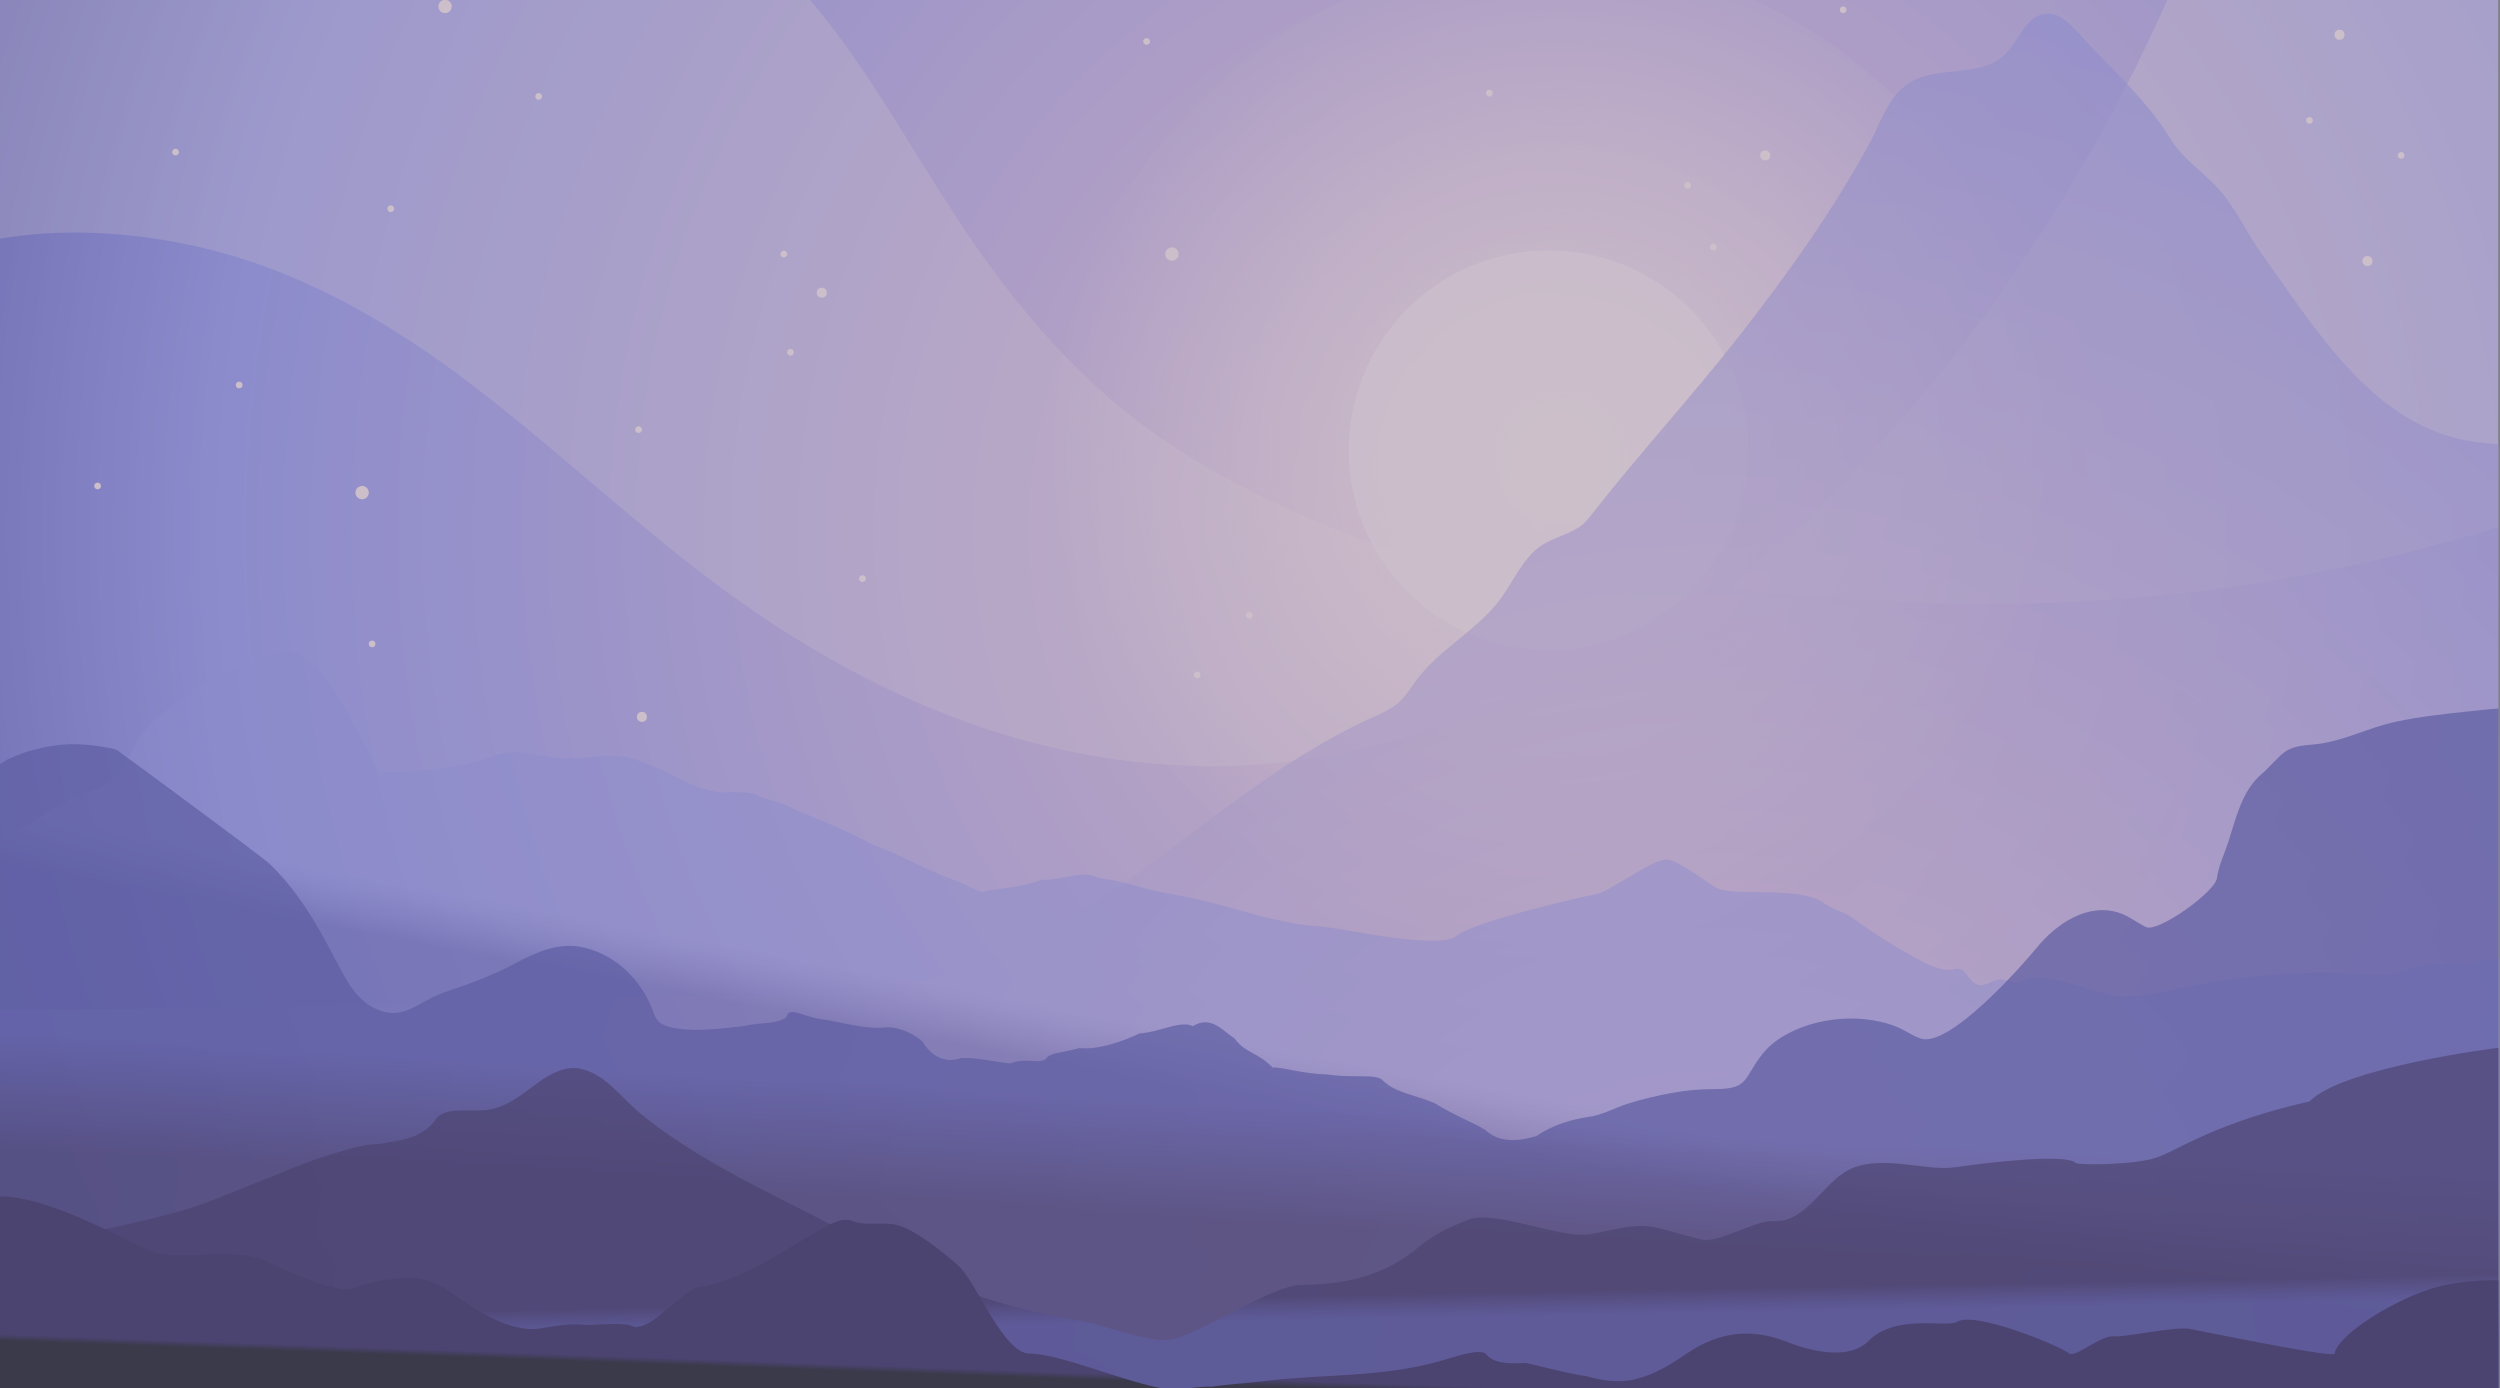 <?xml version="1.0" encoding="UTF-8"?>
<svg width="1439px" height="799px" viewBox="0 0 1439 799" version="1.1" xmlns="http://www.w3.org/2000/svg" xmlns:xlink="http://www.w3.org/1999/xlink">
    <rect x="0" y="0" width="1439" height="799" fill="#808080" stroke="none"/>
    <!-- Generator: Sketch 57.1 (83088) - https://sketch.com -->
    <title>Login Background@3x</title>
    <desc>Created with Sketch.</desc>
    <defs>
        <radialGradient cx="61.444%" cy="38.099%" fx="61.444%" fy="38.099%" r="110.378%" gradientTransform="translate(0.614,0.381),scale(0.667,1),translate(-0.614,-0.381)" id="radialGradient-1">
            <stop stop-color="#F5C8ED" offset="0%"></stop>
            <stop stop-color="#9393FF" offset="71.59%"></stop>
            <stop stop-color="#4846BB" offset="100%"></stop>
        </radialGradient>
        <radialGradient cx="51.409%" cy="50.515%" fx="51.409%" fy="50.515%" r="53.211%" gradientTransform="translate(0.514,0.505),scale(1,1),translate(-0.514,-0.505)" id="radialGradient-2">
            <stop stop-color="#FFEAFC" offset="0%"></stop>
            <stop stop-color="#FFEAFC" stop-opacity="0" offset="100%"></stop>
        </radialGradient>
        <radialGradient cx="68.283%" cy="89.425%" fx="68.283%" fy="89.425%" r="104.66%" gradientTransform="translate(0.683,0.894),scale(0.62,1),translate(-0.683,-0.894)" id="radialGradient-3">
            <stop stop-color="#F5C8ED" offset="0%"></stop>
            <stop stop-color="#9393FF" offset="100%"></stop>
        </radialGradient>
        <linearGradient x1="52.86%" y1="45.737%" x2="50.417%" y2="50.54%" id="linearGradient-4">
            <stop stop-color="#9393FF" offset="0%"></stop>
            <stop stop-color="#8787F4" offset="22.78%"></stop>
            <stop stop-color="#6867D8" offset="63.83%"></stop>
            <stop stop-color="#4846BB" offset="100%"></stop>
        </linearGradient>
        <linearGradient x1="50.66%" y1="46.58%" x2="48.353%" y2="59.866%" id="linearGradient-5">
            <stop stop-color="#4846BB" offset="0.2%"></stop>
            <stop stop-color="#281B66" offset="100%"></stop>
        </linearGradient>
        <linearGradient x1="50.263%" y1="53.007%" x2="49.851%" y2="48.286%" id="linearGradient-6">
            <stop stop-color="#4846BB" offset="0.2%"></stop>
            <stop stop-color="#433FAD" offset="22.89%"></stop>
            <stop stop-color="#352C88" offset="65.64%"></stop>
            <stop stop-color="#281B66" offset="100%"></stop>
        </linearGradient>
        <linearGradient x1="50.076%" y1="49.692%" x2="49.683%" y2="51.296%" id="linearGradient-7">
            <stop stop-color="#281B66" offset="0.736%"></stop>
            <stop stop-color="#0C0C28" offset="100%"></stop>
        </linearGradient>
    </defs>
    <g id="Page-1" stroke="none" stroke-width="1" fill="none" fill-rule="evenodd" opacity="0.6">
        <g id="Sign-up" transform="translate(-1, 0)" fill-rule="nonzero">
            <g id="Login-Background" transform="translate(1, -59)">
                <g id="BACKGROUND" fill="url(#radialGradient-1)">
                    <rect id="Rectangle" x="0" y="0" width="1438" height="959"></rect>
                </g>
                <g id="OBJECTS">
                    <ellipse id="Oval" fill="url(#radialGradient-2)" cx="891.419" cy="318.196" rx="284.74" ry="284.823"></ellipse>
                    <ellipse id="Oval" fill="#FFEAFC" opacity="0.7" cx="891.419" cy="318.196" rx="115.047" ry="115.08"></ellipse>
                    <g id="Group">
                        <path d="M761.417,360.776 C716.165,341.979 673.214,318.58 636.208,286.166 C602.077,256.245 574.083,220.186 549.348,182.402 C522.503,141.357 499.494,98.585 467.856,60.801 C450.024,39.319 430.658,19.18 410.333,0 L0,0 L0,196.403 C35.856,190.266 73.438,192.567 108.527,199.856 C166.051,211.747 217.822,240.325 264.415,275.041 C313.502,311.483 357.603,353.679 406.115,390.697 C458.077,430.207 515.792,463.005 578.493,481.993 C639.851,500.598 705.044,505.585 768.128,493.31 C833.321,480.651 891.611,450.73 945.108,412.178 C945.875,411.603 946.642,411.027 947.217,410.644 C883.75,400.862 821.049,385.326 761.417,360.776 Z" id="Path" fill="#FFEAFC" opacity="0.27"></path>
                        <path d="M1095.052,405.465 C1197.827,410.452 1300.027,399.903 1399.35,373.435 C1412.197,369.982 1425.236,366.338 1437.891,362.31 L1437.891,0 L1271.457,0 C1247.105,66.171 1215.467,129.657 1177.694,188.923 C1127.84,266.986 1066.674,338.719 995.153,397.601 C1028.517,401.437 1061.88,403.931 1095.052,405.465 Z" id="Path" fill="#FFEAFC" opacity="0.32"></path>
                        <path d="M1438.083,959 L1438.083,314.744 C1438.083,314.744 1432.138,314.36 1425.236,313.401 C1367.137,306.113 1333.198,248.573 1302.136,205.61 C1293.316,193.334 1286.221,177.415 1276.059,166.674 C1266.28,156.317 1256.501,150.755 1248.639,137.904 C1235.217,115.847 1213.358,97.051 1196.293,77.871 C1191.308,72.309 1184.98,66.171 1177.502,66.938 C1165.997,67.897 1162.162,82.666 1153.917,90.53 C1139.92,103.956 1115.569,96.475 1099.079,106.641 C1086.807,114.313 1082.589,129.657 1076.069,141.548 C1054.977,180.292 1029.284,216.159 1002.248,250.874 C974.636,286.357 944.149,319.347 916.538,354.638 C914.429,357.323 912.32,360.009 909.635,361.927 C900.431,368.256 891.228,368.448 882.599,376.695 C874.162,384.943 869.369,396.834 861.891,406.041 C848.277,422.919 828.144,433.084 815.105,450.73 C812.229,454.758 809.545,458.977 806.093,462.43 C801.3,467.033 794.972,469.718 789.028,472.403 C710.605,508.078 650.589,577.893 570.056,611.65 C564.687,613.952 557.593,615.87 552.224,617.596 C500.069,633.899 444.08,631.981 390.008,632.365 C339.004,632.748 288,635.625 236.996,636.776 C160.49,638.502 83.984,639.845 7.478,640.42 C7.095,640.42 6.26165786e-14,640.42 6.26165786e-14,640.42 C6.26165786e-14,640.42 6.26165786e-14,959 6.26165786e-14,959 L1438.083,959 Z" id="Path" fill="url(#radialGradient-3)" opacity="0.7"></path>
                        <path d="M0,544.137 C0,544.137 6.328,540.301 13.997,534.93 C21.475,529.752 31.254,524.573 38.924,519.97 C50.429,513.257 61.358,514.599 69.795,501.941 C74.78,494.46 78.04,485.638 83.792,478.733 C93.571,467.033 124.442,448.62 127.893,446.702 C134.796,443.25 155.121,437.304 158.956,435.386 C185.417,422.152 214.562,502.708 218.78,503.091 C234.312,504.626 269.401,500.406 282.823,494.652 C294.519,489.665 304.107,492.734 315.803,494.652 C329.609,496.954 341.305,493.693 355.111,494.269 C365.848,494.652 375.627,500.214 385.406,504.434 C395.185,509.804 404.964,514.216 415.702,515.175 C421.838,514.599 427.973,514.983 434.109,515.75 C437.369,518.627 446.764,519.203 459.228,525.724 C471.691,530.519 487.222,537.232 502.754,545.287 C518.093,551.041 533.433,559.672 545.321,564.084 C557.209,567.92 565.646,574.825 567.563,571.756 C576.383,570.221 587.888,569.838 599.393,565.426 C610.897,565.81 622.594,559.672 631.414,563.892 C633.523,565.043 642.344,565.235 655.382,569.262 C668.421,573.29 685.486,574.825 704.085,580.387 C722.684,585.565 742.626,591.511 761.417,592.278 C780.208,595.155 797.656,598.608 811.462,599.759 C825.076,600.909 834.855,600.718 838.115,597.841 C847.893,589.401 913.087,574.633 919.414,573.482 C926.7,571.948 951.435,553.343 959.297,553.727 C966.2,553.918 983.457,567.92 988.826,570.413 C998.796,575.016 1036.762,568.879 1049.992,578.852 C1055.744,583.264 1062.264,583.647 1068.208,588.634 C1074.919,594.005 1107.707,615.294 1117.678,616.829 C1119.403,617.212 1121.129,617.404 1122.855,617.212 C1124.197,617.021 1125.731,616.445 1127.073,616.637 C1131.867,617.021 1133.401,624.117 1138.003,625.652 C1142.221,627.186 1146.439,623.542 1150.658,622.775 C1154.684,622.007 1159.286,626.035 1162.929,623.925 C1176.735,615.678 1207.414,632.556 1222.37,632.556 C1234.067,632.556 1245.571,629.679 1256.884,627.378 C1283.345,622.007 1310.381,619.13 1337.225,618.939 C1348.538,618.939 1359.659,620.089 1370.78,620.281 C1381.518,620.473 1389.763,614.719 1398.967,614.144 C1411.047,613.185 1421.017,615.678 1427.92,611.842 C1434.823,611.267 1438.658,610.883 1438.658,610.883 L1438.658,959 L0,959 L0,544.137 Z" id="Path" fill="url(#linearGradient-4)" opacity="0.47"></path>
                        <path d="M0,498.68 L0,959 L1438.083,959 L1438.083,466.841 C1438.083,466.841 1431.755,467.225 1421.784,468.376 C1407.403,469.91 1392.831,471.444 1378.642,474.513 C1363.686,477.774 1349.88,485.062 1334.732,487.172 C1327.638,488.131 1320.927,487.747 1315.174,491.775 C1310.764,495.036 1306.162,500.79 1302.136,504.242 C1290.439,513.832 1286.988,530.135 1282.578,543.753 C1280.277,550.85 1277.017,557.179 1276.059,564.467 C1275.1,572.331 1242.312,595.731 1235.409,592.662 C1230.423,590.36 1226.013,586.716 1220.836,584.798 C1202.237,577.893 1183.446,590.744 1172.133,604.745 C1165.422,612.993 1122.088,662.669 1105.406,656.723 C1100.421,654.997 1096.202,651.736 1091.217,649.818 C1074.535,643.297 1053.635,644.064 1036.953,650.394 C1028.517,653.654 1020.463,658.258 1014.711,665.354 C1003.015,680.123 1007.041,685.877 986.716,685.877 C978.28,685.877 970.035,686.644 961.79,688.178 C953.545,689.713 945.491,691.631 937.438,694.124 C929.385,696.618 921.523,701.221 913.662,701.988 C905.8,703.331 895.063,705.632 884.325,712.921 C873.587,716.181 862.85,716.757 854.988,709.468 C848.469,705.249 837.348,701.221 826.035,694.124 C814.722,689.137 803.025,688.178 795.739,680.698 C792.096,676.862 777.907,679.739 763.909,677.438 C749.912,677.246 736.107,672.643 732.655,673.602 C723.451,664.203 717.124,665.546 710.605,656.723 C704.085,652.695 697.182,643.105 686.636,649.627 C679.158,646.174 667.846,653.079 655.957,653.846 C644.069,659.408 631.414,663.244 621.443,662.285 C611.473,664.971 603.995,664.971 602.077,668.423 C598.242,671.875 590.573,667.464 581.561,671.108 C572.549,670.341 562.194,667.464 552.991,668.039 C543.787,671.3 535.734,666.697 531.132,658.641 C527.872,655.764 518.285,648.859 507.164,650.586 C495.851,651.161 483.004,646.941 472.458,645.599 C461.912,644.064 454.051,637.927 452.708,644.448 C446.573,648.859 437.369,647.325 427.782,649.627 C418.003,650.777 407.648,651.928 398.828,651.736 C390.008,651.545 382.722,650.202 379.462,647.325 C377.353,645.407 376.394,642.53 375.435,639.845 C368.916,622.966 354.344,608.773 336.703,604.554 C322.13,600.909 309.092,606.855 296.437,613.568 C282.823,620.857 270.168,625.268 255.595,630.255 C241.79,634.858 232.778,646.558 217.63,640.228 C204.783,634.858 199.414,623.158 193.278,611.65 C182.349,590.936 171.995,572.331 154.929,556.028 C150.328,551.617 69.411,492.159 67.686,491.008 C66.535,490.241 65.193,490.049 63.851,489.665 C45.06,486.213 33.555,486.405 15.148,491.775 C10.929,493.31 7.095,494.844 4.218,496.187 C1.726,497.913 0,498.68 0,498.68 Z" id="Path" fill="url(#linearGradient-5)" opacity="0.7"></path>
                        <path d="M0,770.844 C0,770.844 5.177,771.228 13.806,771.228 C24.927,771.228 36.048,770.269 47.169,768.926 C58.29,767.392 101.816,757.61 112.362,753.39 C120.032,751.472 172.57,729.032 183.883,725.579 C195.196,722.127 207.659,717.524 218.013,717.524 C228.368,715.414 243.515,715.222 251.569,702.18 C256.17,698.152 261.348,698.344 266.525,698.152 C271.702,698.152 277.071,698.536 282.248,697.577 C292.602,695.467 300.272,689.137 308.517,683 C316.186,677.246 325.774,671.875 334.977,674.369 C348.975,677.821 357.987,691.247 368.533,699.878 C408.991,733.06 463.446,754.158 508.698,780.242 C543.787,800.381 579.643,812.273 619.526,818.602 C633.14,820.712 658.45,831.261 672.256,830.302 C687.403,829.151 730.929,799.039 748.57,798.655 C774.455,798.272 796.506,793.668 816.831,776.598 C825.076,769.693 835.238,764.898 845.209,761.062 C860.549,755.117 899.856,772.762 915.963,769.31 C951.627,761.83 944.724,763.748 978.855,772.379 C989.593,775.064 1010.109,761.062 1021.23,761.83 C1037.529,762.98 1048.458,742.841 1060.73,734.402 C1078.945,721.743 1107.324,733.443 1124.772,730.95 C1146.056,727.881 1189.198,722.894 1194.951,728.456 C1196.485,729.799 1231.957,729.607 1243.079,724.62 C1254.008,720.593 1276.634,704.865 1329.364,692.973 C1348.538,673.218 1438.083,662.094 1438.083,662.094 L1438.083,959 L0,959 L0,770.844 Z" id="Path" fill="url(#linearGradient-6)" opacity="0.67"></path>
                        <path d="M0,747.636 L0,959 L1438.083,959 L1438.083,795.97 C1438.083,795.97 1419.1,795.203 1402.035,799.998 C1380.943,805.752 1346.045,826.274 1343.744,838.166 C1343.361,840.468 1291.59,830.11 1260.719,823.973 C1251.899,822.247 1224.288,828.768 1216.618,828.192 C1208.756,827.617 1194.567,840.851 1190.924,837.974 C1184.98,833.371 1136.66,813.616 1126.69,819.753 C1120.362,823.589 1091.601,814.766 1075.494,830.878 C1061.305,845.071 1031.201,832.412 1027.174,830.878 C1009.15,823.973 990.36,824.932 971.377,837.782 C961.981,844.304 952.394,850.058 942.999,852.359 C935.904,854.853 925.166,854.661 913.47,851.208 C901.774,849.482 889.31,846.03 878.573,843.536 C867.835,844.112 859.206,843.728 855.18,838.166 C850.961,835.673 841.949,838.55 830.445,842.002 C795.547,852.167 761.992,849.674 726.519,854.085 C716.74,855.236 706.578,855.812 697.566,857.154 C688.746,856.962 681.076,858.88 676.091,858.88 C657.875,858.88 611.089,837.974 592.874,838.166 C577.534,838.358 562.194,797.121 551.648,787.531 C543.403,780.242 526.338,766.241 515.409,763.939 C507.164,762.213 498.727,764.898 490.674,761.83 C485.688,759.912 480.128,762.405 475.334,765.09 C452.708,777.174 427.59,796.354 401.704,799.998 C396.719,800.765 390.008,808.245 383.297,812.848 C376.586,819.37 370.067,823.206 365.081,822.822 C360.863,820.137 349.166,821.288 337.47,821.671 C325.582,820.137 313.885,823.589 309.667,823.781 C300.655,824.932 289.726,821.288 279.18,815.725 C268.442,809.78 258.088,800.765 249.459,797.313 C240.064,791.75 212.453,796.162 204.208,800.381 C195.963,804.217 166.051,791.559 152.628,784.462 C139.206,777.557 102.391,784.078 89.545,780.051 C76.123,775.639 30.104,747.636 0,747.636 Z" id="Path" fill="url(#linearGradient-7)"></path>
                    </g>
                    <g id="Group" transform="translate(53.688, 30.688)" fill="#FFEAFC">
                        <ellipse id="Oval" cx="401.321" cy="231.119" rx="1.917" ry="1.918"></ellipse>
                        <ellipse id="Oval" cx="313.885" cy="275.617" rx="1.917" ry="1.918"></ellipse>
                        <ellipse id="Oval" cx="171.228" cy="148.453" rx="1.917" ry="1.918"></ellipse>
                        <ellipse id="Oval" cx="419.345" cy="196.787" rx="2.876" ry="2.877"></ellipse>
                        <ellipse id="Oval" cx="397.486" cy="174.538" rx="1.917" ry="1.918"></ellipse>
                        <ellipse id="Oval" cx="620.868" cy="174.538" rx="3.835" ry="3.836"></ellipse>
                        <ellipse id="Oval" cx="962.365" cy="117.765" rx="2.876" ry="2.877"></ellipse>
                        <ellipse id="Oval" cx="917.688" cy="135.027" rx="1.917" ry="1.918"></ellipse>
                        <ellipse id="Oval" cx="665.353" cy="382.449" rx="1.917" ry="1.918"></ellipse>
                        <ellipse id="Oval" cx="202.482" cy="32.031" rx="3.835" ry="3.836"></ellipse>
                        <ellipse id="Oval" cx="256.362" cy="83.817" rx="1.917" ry="1.918"></ellipse>
                        <ellipse id="Oval" cx="1007.233" cy="33.949" rx="1.917" ry="1.918"></ellipse>
                        <ellipse id="Oval" cx="442.738" cy="361.351" rx="1.917" ry="1.918"></ellipse>
                        <ellipse id="Oval" cx="154.738" cy="311.867" rx="3.835" ry="3.836"></ellipse>
                        <ellipse id="Oval" cx="803.601" cy="81.899" rx="1.917" ry="1.918"></ellipse>
                        <ellipse id="Oval" cx="47.361" cy="115.847" rx="1.917" ry="1.918"></ellipse>
                        <ellipse id="Oval" cx="160.49" cy="398.944" rx="1.917" ry="1.918"></ellipse>
                        <ellipse id="Oval" cx="1275.675" cy="97.626" rx="1.917" ry="1.918"></ellipse>
                        <ellipse id="Oval" cx="932.453" cy="170.51" rx="1.917" ry="1.918"></ellipse>
                        <ellipse id="Oval" cx="83.984" cy="249.915" rx="1.917" ry="1.918"></ellipse>
                        <ellipse id="Oval" cx="315.803" cy="440.948" rx="2.876" ry="2.877"></ellipse>
                        <ellipse id="Oval" cx="1292.932" cy="48.334" rx="2.876" ry="2.877"></ellipse>
                        <ellipse id="Oval" cx="2.493" cy="308.031" rx="1.917" ry="1.918"></ellipse>
                        <ellipse id="Oval" cx="1328.405" cy="117.765" rx="1.917" ry="1.918"></ellipse>
                        <ellipse id="Oval" cx="606.296" cy="52.17" rx="1.917" ry="1.918"></ellipse>
                        <ellipse id="Oval" cx="1309.039" cy="178.566" rx="2.876" ry="2.877"></ellipse>
                        <ellipse id="Oval" cx="635.441" cy="416.781" rx="1.917" ry="1.918"></ellipse>
                    </g>
                </g>
            </g>
        </g>
    </g>
</svg>